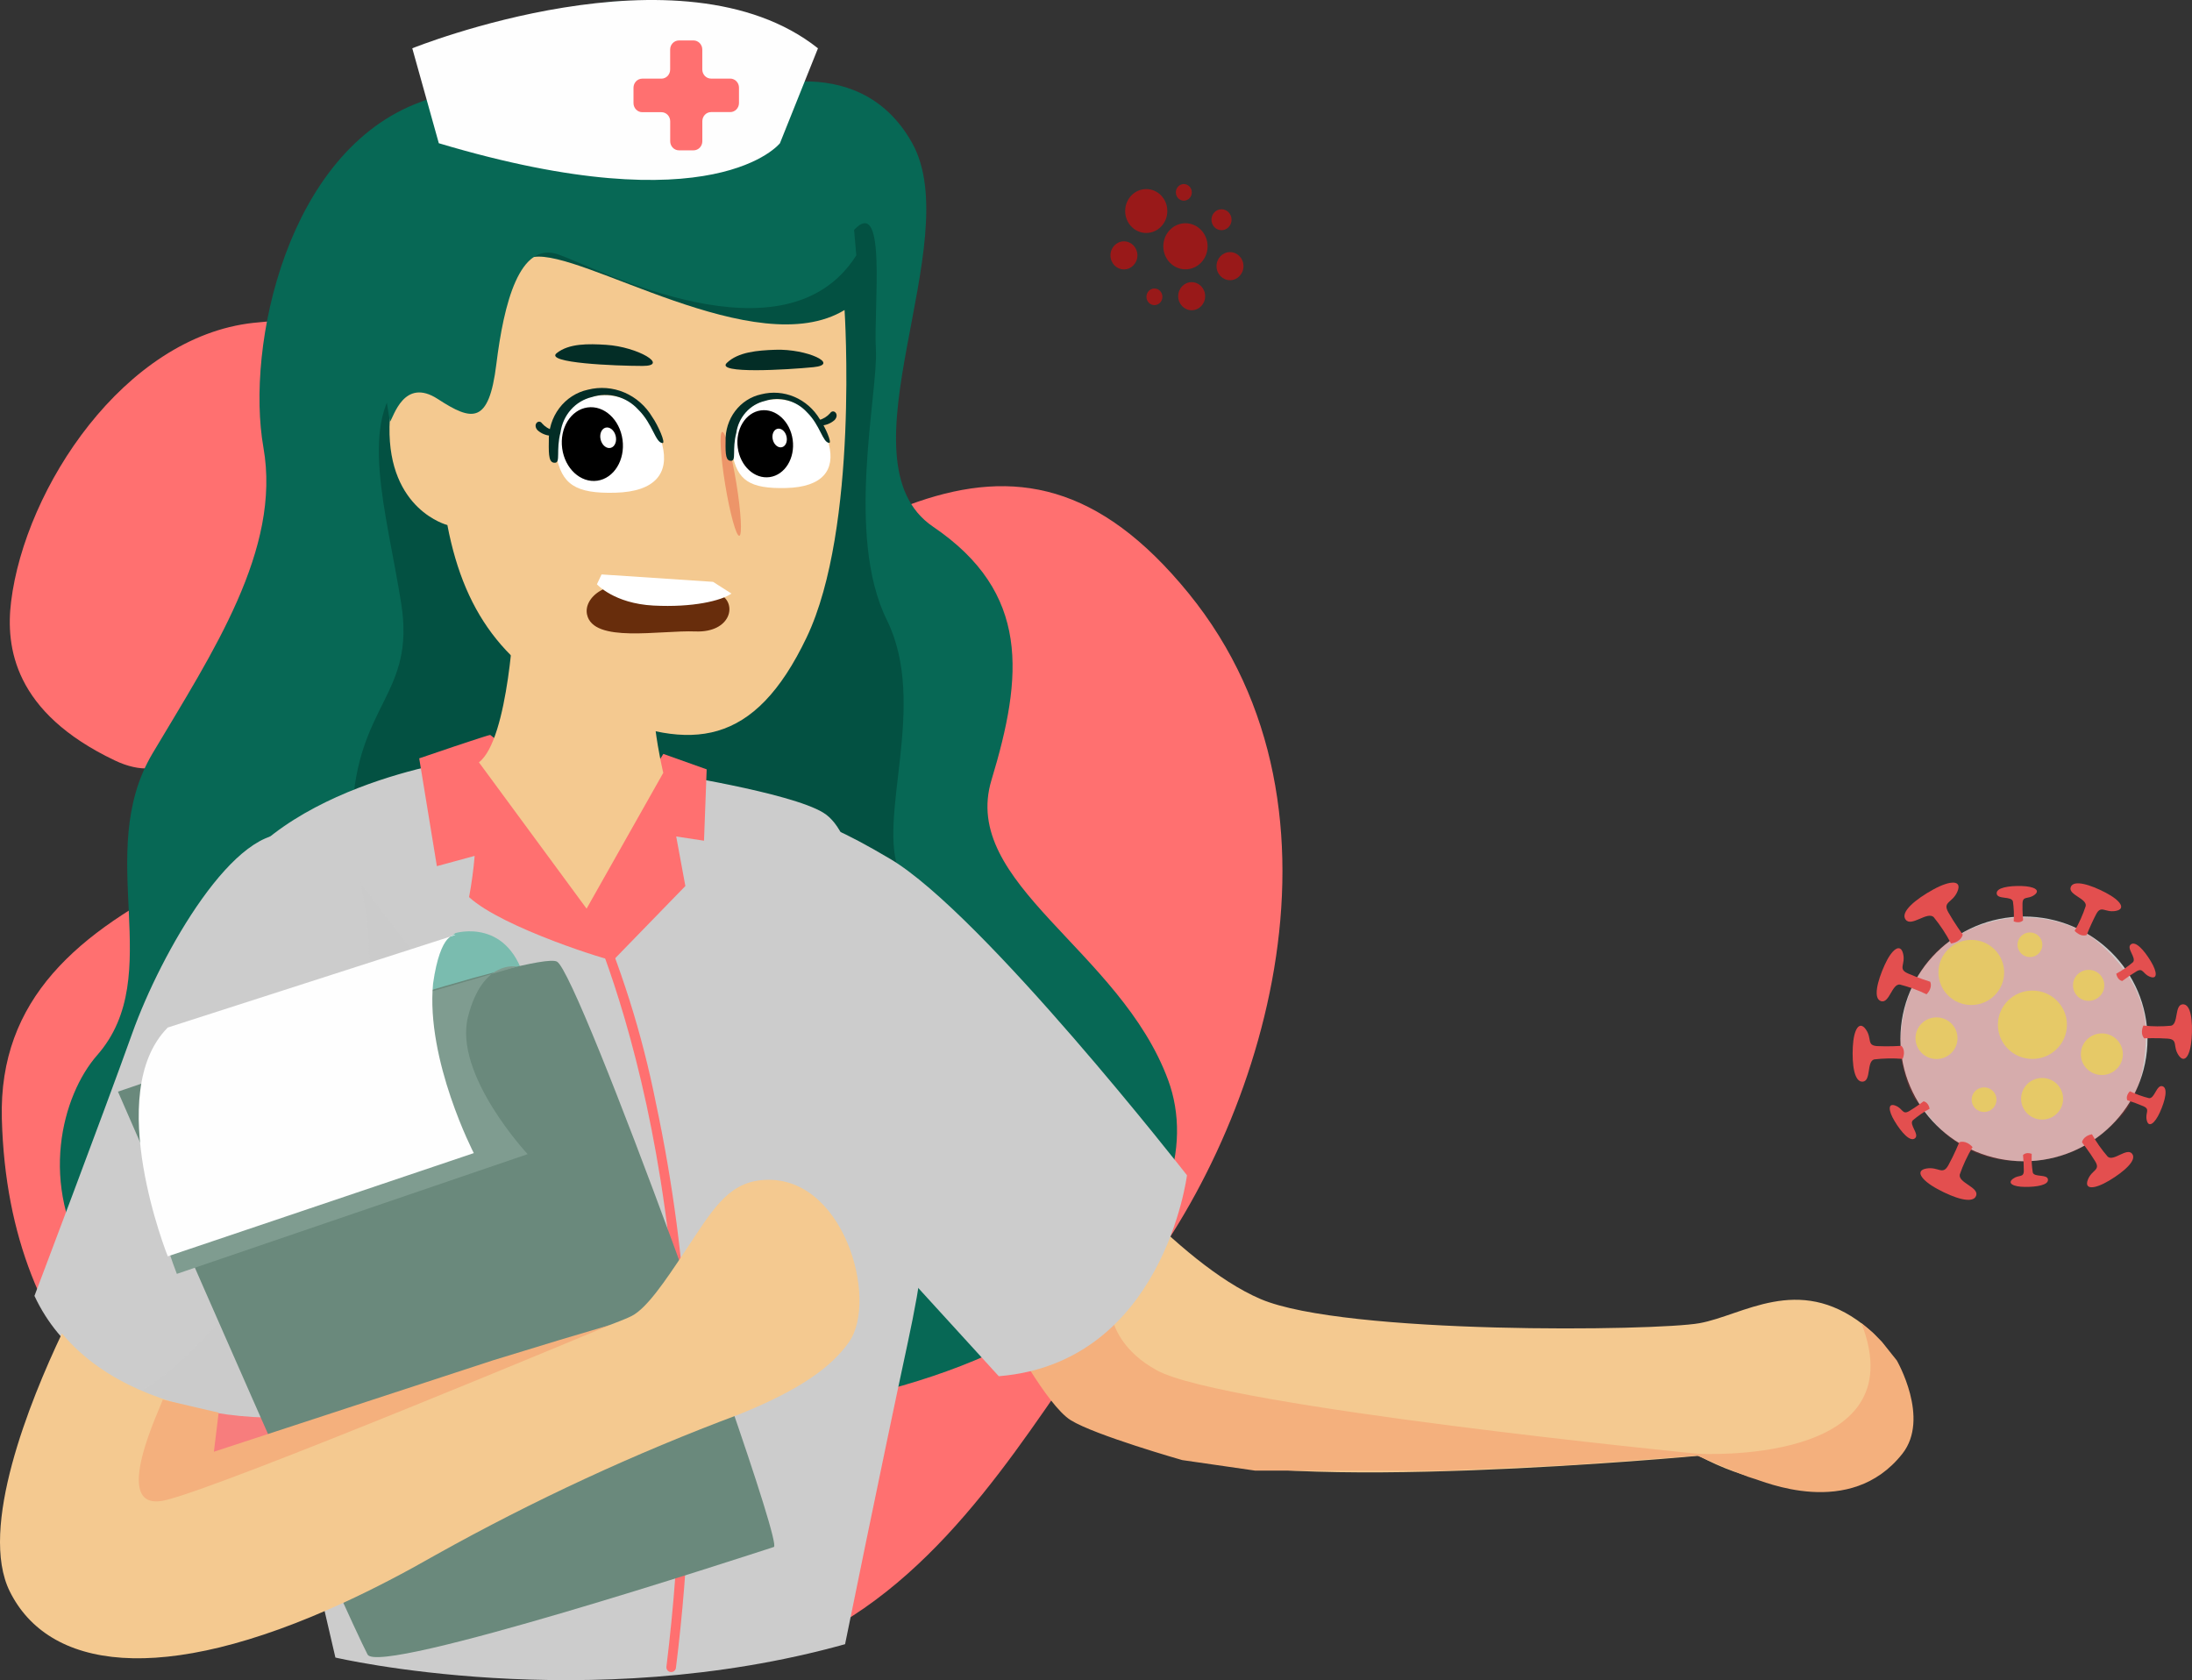 <svg width="167" height="128" viewBox="0 0 167 128" fill="none" xmlns="http://www.w3.org/2000/svg">
<rect x="0" y="0" width="167" height="128" fill="#333333" stroke="none"/>
<path d="M0.846 45.834C1.907 37.187 9.465 25.664 19.316 24.595C29.168 23.525 38.11 26.873 28.161 37.371C18.212 47.868 16.474 61.606 8.759 57.939C1.044 54.272 0.423 49.28 0.846 45.834Z" fill="#FF7070"/>
<path d="M23.571 118.282C12.039 111.107 0.631 103.534 0.14 85.23C-0.351 66.925 24.323 65.004 44.455 52.89C64.588 40.776 76.908 28.445 90.553 45.197C104.199 61.95 95.902 86.791 85.712 98.94C75.522 111.089 63.624 143.205 23.571 118.282Z" fill="#FF7070"/>
<path d="M154.198 88.469C159.397 88.469 163.611 84.295 163.611 79.146C163.611 73.997 159.397 69.823 154.198 69.823C149 69.823 144.785 73.997 144.785 79.146C144.785 84.295 149 88.469 154.198 88.469Z" fill="#CCCCCC"/>
<g opacity="0.44">
<path opacity="0.44" d="M144.815 80.56C144.815 80.56 144.031 73.746 149.763 70.958C154.87 68.474 158.976 71.113 159.179 71.268C159.382 71.423 163.488 74.21 163.488 78.701C163.488 83.192 161.776 84.896 161.413 85.206C161.05 85.515 158.54 88.767 153.433 88.458C148.565 88.162 146.89 84.741 146.092 83.967C145.294 83.192 144.815 80.56 144.815 80.56Z" fill="#FF2222"/>
</g>
<path d="M148.641 71.881C148.272 71.169 147.83 70.497 147.322 69.873C146.827 69.404 145.627 70.642 145.185 70.063C144.742 69.484 145.951 68.502 147.281 67.769C148.611 67.037 149.505 67.046 149.128 67.922C148.752 68.798 147.973 68.681 148.435 69.503C148.898 70.325 149.533 71.199 149.533 71.199C149.533 71.199 149.465 71.736 148.641 71.881Z" fill="#E34F4F"/>
<path d="M153.417 70.197C153.449 69.687 153.429 69.175 153.356 68.669C153.239 68.252 152.173 68.542 152.121 68.081C152.069 67.62 153.057 67.474 154.027 67.501C154.996 67.529 155.485 67.824 154.989 68.182C154.494 68.541 154.106 68.224 154.088 68.825C154.07 69.425 154.131 70.111 154.131 70.111C154.131 70.111 153.918 70.384 153.417 70.197Z" fill="#E34F4F"/>
<path d="M158.059 70.914C158.404 70.314 158.687 69.681 158.903 69.025C159.012 68.45 157.545 68.171 157.76 67.583C157.974 66.994 159.261 67.398 160.42 68.005C161.58 68.611 161.995 69.257 161.178 69.4C160.362 69.542 160.081 68.925 159.698 69.647C159.431 70.163 159.191 70.692 158.977 71.231C158.977 71.231 158.553 71.436 158.059 70.914Z" fill="#E34F4F"/>
<path d="M161.227 74.183C161.681 73.934 162.108 73.64 162.502 73.305C162.796 72.982 161.971 72.244 162.339 71.95C162.707 71.657 163.365 72.408 163.865 73.238C164.365 74.068 164.377 74.637 163.802 74.415C163.227 74.193 163.288 73.695 162.764 74.006C162.393 74.231 162.034 74.475 161.687 74.736C161.687 74.736 161.337 74.704 161.227 74.183Z" fill="#E34F4F"/>
<path d="M163.295 78.131C163.996 78.206 164.702 78.21 165.403 78.144C165.986 78.012 165.652 76.553 166.291 76.512C166.93 76.471 167.07 77.816 166.971 79.125C166.871 80.435 166.434 81.076 165.971 80.384C165.509 79.693 165.971 79.187 165.142 79.126C164.312 79.065 163.367 79.104 163.367 79.104C163.367 79.104 163.007 78.795 163.295 78.131Z" fill="#E34F4F"/>
<path d="M162.266 83.135C162.732 83.359 163.22 83.536 163.722 83.662C164.158 83.713 164.296 82.624 164.744 82.752C165.191 82.88 164.956 83.844 164.56 84.725C164.164 85.605 163.698 85.941 163.554 85.35C163.41 84.759 163.852 84.522 163.295 84.276C162.896 84.106 162.489 83.955 162.075 83.825C162.075 83.825 161.9 83.523 162.266 83.135Z" fill="#E34F4F"/>
<path d="M159.376 86.411C159.718 87.019 160.122 87.592 160.581 88.119C161.025 88.513 162.032 87.403 162.434 87.893C162.837 88.384 161.812 89.272 160.68 89.948C159.547 90.623 158.764 90.639 159.069 89.868C159.375 89.096 160.05 89.176 159.625 88.474C159.2 87.772 158.621 87.031 158.621 87.031C158.621 87.031 158.663 86.561 159.376 86.411Z" fill="#E34F4F"/>
<path d="M154.789 87.903C154.767 88.379 154.794 88.856 154.87 89.326C154.985 89.712 155.971 89.426 156.026 89.854C156.082 90.282 155.164 90.433 154.264 90.423C153.365 90.414 152.905 90.145 153.359 89.804C153.813 89.464 154.179 89.752 154.187 89.193C154.187 88.795 154.167 88.396 154.126 88C154.126 88 154.321 87.737 154.789 87.903Z" fill="#E34F4F"/>
<path d="M150.282 87.39C149.886 88.052 149.56 88.751 149.307 89.478C149.175 90.114 150.8 90.449 150.553 91.1C150.306 91.751 148.882 91.278 147.605 90.582C146.328 89.887 145.88 89.159 146.79 89.018C147.699 88.878 147.999 89.562 148.438 88.771C148.878 87.979 149.269 87.024 149.269 87.024C149.269 87.024 149.742 86.801 150.282 87.39Z" fill="#E34F4F"/>
<path d="M147.013 84.465C146.554 84.717 146.123 85.014 145.725 85.353C145.428 85.68 146.263 86.426 145.892 86.722C145.521 87.018 144.854 86.261 144.348 85.422C143.841 84.583 143.829 84.008 144.41 84.232C144.99 84.456 144.929 84.959 145.459 84.645C145.989 84.331 146.546 83.905 146.546 83.905C146.546 83.905 146.901 83.938 147.013 84.465Z" fill="#E34F4F"/>
<path d="M144.954 80.671C144.233 80.611 143.508 80.624 142.79 80.709C142.196 80.858 142.574 82.346 141.919 82.404C141.265 82.462 141.089 81.087 141.159 79.741C141.229 78.395 141.661 77.728 142.153 78.427C142.646 79.125 142.185 79.654 143.035 79.697C143.885 79.741 144.855 79.677 144.855 79.677C144.855 79.677 145.231 79.982 144.954 80.671Z" fill="#E34F4F"/>
<path d="M146.777 75.749C146.128 75.434 145.448 75.186 144.748 75.007C144.141 74.933 143.947 76.455 143.316 76.273C142.685 76.091 143.028 74.747 143.582 73.521C144.136 72.295 144.788 71.826 144.99 72.654C145.193 73.481 144.571 73.808 145.346 74.155C146.121 74.501 147.049 74.79 147.049 74.79C147.049 74.79 147.292 75.208 146.777 75.749Z" fill="#E34F4F"/>
<g opacity="0.5">
<path opacity="0.8" d="M147.535 80.681C148.419 80.681 149.135 79.971 149.135 79.095C149.135 78.219 148.419 77.509 147.535 77.509C146.65 77.509 145.934 78.219 145.934 79.095C145.934 79.971 146.65 80.681 147.535 80.681Z" fill="#FFF500"/>
</g>
<g opacity="0.8">
<path opacity="0.5" d="M155.581 85.294C156.466 85.294 157.182 84.584 157.182 83.709C157.182 82.833 156.466 82.123 155.581 82.123C154.697 82.123 153.98 82.833 153.98 83.709C153.98 84.584 154.697 85.294 155.581 85.294Z" fill="#FFF500"/>
</g>
<g opacity="0.8">
<path opacity="0.5" d="M154.653 72.914C155.176 72.914 155.6 72.494 155.6 71.975C155.6 71.457 155.176 71.037 154.653 71.037C154.129 71.037 153.705 71.457 153.705 71.975C153.705 72.494 154.129 72.914 154.653 72.914Z" fill="#FFF500"/>
</g>
<g opacity="0.8">
<path opacity="0.5" d="M151.158 84.716C151.682 84.716 152.106 84.296 152.106 83.778C152.106 83.26 151.682 82.84 151.158 82.84C150.635 82.84 150.211 83.26 150.211 83.778C150.211 84.296 150.635 84.716 151.158 84.716Z" fill="#FFF500"/>
</g>
<g opacity="0.8">
<path opacity="0.5" d="M160.132 81.899C161.016 81.899 161.733 81.189 161.733 80.314C161.733 79.438 161.016 78.728 160.132 78.728C159.248 78.728 158.531 79.438 158.531 80.314C158.531 81.189 159.248 81.899 160.132 81.899Z" fill="#FFF500"/>
</g>
<g opacity="0.5">
<path opacity="0.8" d="M154.842 80.673C156.294 80.673 157.471 79.507 157.471 78.069C157.471 76.631 156.294 75.466 154.842 75.466C153.39 75.466 152.213 76.631 152.213 78.069C152.213 79.507 153.39 80.673 154.842 80.673Z" fill="#FDF300"/>
</g>
<g opacity="0.8">
<path opacity="0.5" d="M150.185 76.564C151.568 76.564 152.689 75.453 152.689 74.084C152.689 72.715 151.568 71.604 150.185 71.604C148.802 71.604 147.682 72.715 147.682 74.084C147.682 75.453 148.802 76.564 150.185 76.564Z" fill="#FDF300"/>
</g>
<g opacity="0.8">
<path opacity="0.5" d="M159.126 76.248C159.785 76.248 160.319 75.719 160.319 75.067C160.319 74.415 159.785 73.886 159.126 73.886C158.468 73.886 157.934 74.415 157.934 75.067C157.934 75.719 158.468 76.248 159.126 76.248Z" fill="#FFF500"/>
</g>
<path opacity="0.5" d="M85.629 20.524C86.196 20.524 86.656 20.046 86.656 19.455C86.656 18.865 86.196 18.386 85.629 18.386C85.061 18.386 84.602 18.865 84.602 19.455C84.602 20.046 85.061 20.524 85.629 20.524Z" fill="#FF0000"/>
<path opacity="0.5" d="M90.789 23.635C91.356 23.635 91.816 23.156 91.816 22.566C91.816 21.975 91.356 21.496 90.789 21.496C90.222 21.496 89.762 21.975 89.762 22.566C89.762 23.156 90.222 23.635 90.789 23.635Z" fill="#FF0000"/>
<path opacity="0.5" d="M90.192 15.288C90.527 15.288 90.799 15.005 90.799 14.655C90.799 14.306 90.527 14.023 90.192 14.023C89.856 14.023 89.584 14.306 89.584 14.655C89.584 15.005 89.856 15.288 90.192 15.288Z" fill="#FF0000"/>
<path opacity="0.5" d="M87.951 23.245C88.287 23.245 88.559 22.962 88.559 22.612C88.559 22.263 88.287 21.979 87.951 21.979C87.616 21.979 87.344 22.263 87.344 22.612C87.344 22.962 87.616 23.245 87.951 23.245Z" fill="#FF0000"/>
<path opacity="0.5" d="M93.709 21.346C94.276 21.346 94.736 20.867 94.736 20.277C94.736 19.686 94.276 19.207 93.709 19.207C93.141 19.207 92.682 19.686 92.682 20.277C92.682 20.867 93.141 21.346 93.709 21.346Z" fill="#FF0000"/>
<path opacity="0.5" d="M90.315 20.519C91.246 20.519 92.001 19.733 92.001 18.764C92.001 17.794 91.246 17.008 90.315 17.008C89.384 17.008 88.629 17.794 88.629 18.764C88.629 19.733 89.384 20.519 90.315 20.519Z" fill="#FF0000"/>
<path opacity="0.5" d="M87.328 17.748C88.215 17.748 88.933 17 88.933 16.077C88.933 15.154 88.215 14.405 87.328 14.405C86.441 14.405 85.723 15.154 85.723 16.077C85.723 17 86.441 17.748 87.328 17.748Z" fill="#FF0000"/>
<path opacity="0.5" d="M93.062 17.536C93.485 17.536 93.827 17.179 93.827 16.739C93.827 16.299 93.485 15.943 93.062 15.943C92.639 15.943 92.297 16.299 92.297 16.739C92.297 17.179 92.639 17.536 93.062 17.536Z" fill="#FF0000"/>
<path d="M56.205 7.176C56.205 7.176 65.267 3.342 69.49 10.89C73.713 18.439 63.669 35.094 71.088 40.127C78.507 45.159 77.936 51.51 75.539 59.418C73.143 67.327 85.354 72.359 89.004 82.305C92.654 92.25 82.042 109.384 41.07 108.546C0.099 107.708 2.038 86.499 7.403 80.388C12.767 74.276 7.06 65.065 11.626 57.389C16.192 49.712 21.441 41.863 20.071 34.105C18.701 26.347 21.879 11.487 32.036 7.772C42.193 4.057 46.461 -7.083 56.205 7.176Z" fill="#076855"/>
<path d="M21.885 112.232C19.995 108.438 18.992 104.227 18.958 99.946C18.924 95.664 19.86 91.436 21.689 87.609C27.927 74.154 26.504 70.52 26.835 62.032C27.165 53.545 31.678 52.986 30.563 45.956C29.448 38.926 27.203 31.972 30.894 28.64C34.584 25.307 35.345 20.594 38.388 17.918C41.431 15.242 62.059 21.154 64.853 17.759C67.647 14.364 66.54 23.351 66.73 26.625C66.919 29.9 64.371 40.769 67.567 47.237C70.762 53.706 66.73 62.413 68.556 66.487C70.382 70.56 80.352 90.278 67.567 97.812C58.049 106.911 21.883 112.234 21.883 112.234" fill="#035142"/>
<path d="M81.96 86.575C81.96 86.575 89.644 96.248 96.049 98.97C102.453 101.692 126.163 101.401 129.475 100.806C132.786 100.211 136.967 97.044 141.948 100.911C146.928 104.778 146.827 112.469 140.247 113.025C136.148 113.304 133.066 112.85 129.407 110.907C129.407 110.907 96.854 113.963 89.205 110.578C83.56 108.079 74.176 95.924 74.176 95.924L81.96 86.575Z" fill="#F4C990"/>
<path d="M84.781 97.003C84.781 97.003 83.064 101.612 88.142 104.4C93.219 107.188 129.309 110.75 129.309 110.75C129.309 110.75 146.098 111.745 141.809 100.798L142.662 101.509L143.372 102.22L144.508 103.641C144.508 103.641 147.065 108.049 144.935 110.75C140.947 115.805 134.28 112.811 133.57 112.633C132.86 112.456 129.309 110.892 129.309 110.892L119.649 111.603L109.989 112.035H101.111H95.61L90.07 111.235C90.07 111.235 83.425 109.344 81.578 108.197C79.731 107.049 76.717 101.36 76.717 101.36L84.781 97.003Z" fill="#F4B07D"/>
<path d="M56.719 63.258C59.665 62.014 60.74 61.236 67.819 65.434C74.897 69.633 90.431 89.536 90.431 89.536C90.431 89.536 88.638 103.826 76.093 104.845L64.443 92.079L56.719 63.258Z" fill="#CCCCCC"/>
<path d="M37.353 58.263L35.44 57.853C35.44 57.853 20.027 59.895 16.294 69.225C13.665 75.792 22.162 111.856 22.162 111.856C22.162 111.856 23.762 118.487 25.553 126.278C25.553 126.278 44.662 130.761 64.383 125.261C64.383 125.261 67.077 111.977 69.165 102.263C71.254 92.55 71.107 87.885 68.419 78.71C65.731 69.535 65.252 63.471 62.728 61.916C60.205 60.362 50.537 58.877 50.537 58.877L37.353 58.263Z" fill="#CCCCCC"/>
<path d="M31.938 57.774L33.284 65.987L36.162 65.204C36.074 66.258 35.932 67.306 35.737 68.345C38.291 70.706 46.68 73.287 46.715 73.162C46.757 72.994 44.694 68.668 44.694 68.668L42.468 59.729C42.468 59.729 37.392 56.057 37.354 55.994C37.316 55.931 31.938 57.774 31.938 57.774Z" fill="#FF7070"/>
<path d="M44.693 66.769V68.668L46.714 73.161L52.215 67.501L51.518 63.727L53.636 64.048L53.839 58.612L50.538 57.436L44.693 66.769Z" fill="#FF7070"/>
<path d="M51.137 127.383C51.122 127.384 51.107 127.384 51.093 127.383C51.045 127.378 50.999 127.362 50.957 127.339C50.915 127.315 50.878 127.284 50.848 127.246C50.819 127.208 50.797 127.165 50.784 127.119C50.771 127.073 50.767 127.024 50.773 126.977C53.081 108.096 51.224 93.29 49.258 84.193C47.132 74.352 44.435 68.912 44.408 68.861C44.375 68.795 44.363 68.722 44.372 68.649L44.849 65.074C44.855 65.027 44.871 64.981 44.895 64.939C44.919 64.898 44.951 64.862 44.989 64.833C45.027 64.804 45.071 64.782 45.117 64.77C45.164 64.758 45.212 64.755 45.26 64.761C45.307 64.767 45.353 64.783 45.395 64.807C45.436 64.831 45.472 64.863 45.502 64.901C45.531 64.939 45.552 64.982 45.565 65.029C45.577 65.075 45.58 65.123 45.574 65.171L45.111 68.638C47.289 73.579 48.919 78.744 49.972 84.04C51.261 90.096 52.069 96.244 52.389 102.427C52.813 110.65 52.515 118.894 51.497 127.065C51.486 127.153 51.443 127.233 51.377 127.291C51.311 127.35 51.226 127.383 51.137 127.383Z" fill="#FF7070"/>
<path d="M30.045 76.215C29.58 68.781 25.29 64.329 22.311 63.615C17.973 62.576 12.265 72.594 10.079 78.709C7.893 84.823 2.625 98.724 2.625 98.724C3.105 99.756 3.715 100.717 4.437 101.582C7.703 105.501 12.791 107.025 16.359 107.618C17.635 107.834 18.924 107.959 20.217 107.991C20.385 107.991 20.479 107.991 20.479 107.991C23.851 100.418 26.712 92.61 29.04 84.623C29.85 81.904 30.19 79.057 30.045 76.215Z" fill="#CCCCCC"/>
<g opacity="0.38">
<path opacity="0.38" d="M27.451 67.241C28.538 72.414 28.358 77.788 26.928 82.869C24.538 91.266 13.623 107.904 6.236 107.36L10.2 111.87L22.448 113.814L32.381 106.965C32.381 106.965 34.024 91.628 34.173 90.865C34.322 90.103 35.885 78.245 35.885 78.245L27.451 67.241Z" fill="#CCCCCC"/>
</g>
<path d="M39.182 46.637C39.182 46.637 38.785 56.317 36.488 58.077L44.69 69.224L50.533 58.876C50.533 58.876 49.036 52.767 50.129 49.926L39.182 46.637Z" fill="#F4C990"/>
<path d="M64.344 23.619C64.344 23.619 65.439 40.215 61.454 48.56C57.469 56.905 52.66 57.287 45.616 54.257C38.85 51.344 35.438 47.104 34.084 40C34.084 40 29.569 38.872 29.674 32.517C29.779 26.161 34.677 27.58 35.724 28.996C35.724 28.996 36.986 20.179 40.651 19.58C44.317 18.982 57.595 27.708 64.344 23.619Z" fill="#F4C990"/>
<path d="M56.325 40.819C56.558 40.778 56.456 38.973 56.096 36.787C55.736 34.601 55.256 32.862 55.023 32.904C54.79 32.945 54.893 34.75 55.253 36.936C55.612 39.122 56.093 40.86 56.325 40.819Z" fill="#ED9569"/>
<path d="M29.708 32.13C29.985 31.809 30.759 28.71 33.356 30.399C35.953 32.088 37.243 32.371 37.813 27.753C38.384 23.134 39.572 18.345 42.542 19.386C45.513 20.427 59.823 27.991 65.238 19.456L64.906 15.639L37.348 16.008L29.156 28.755L29.708 32.13Z" fill="#076855"/>
<path d="M46.177 26.27C48.609 26.424 51.024 27.879 48.955 27.878C46.886 27.876 41.471 27.658 42.409 26.906C43.348 26.154 44.822 26.184 46.177 26.27Z" fill="#032D26"/>
<path d="M59.059 26.647C61.495 26.559 64.031 27.77 61.975 27.972C59.92 28.175 54.504 28.493 55.37 27.652C56.237 26.812 57.706 26.696 59.059 26.647Z" fill="#032D26"/>
<path d="M50.459 33.893C50.25 32.773 49.655 31.771 48.785 31.076C47.915 30.382 46.831 30.043 45.738 30.125C45.221 30.161 44.718 30.311 44.26 30.564C43.803 30.817 43.402 31.167 43.084 31.593C42.765 32.018 42.537 32.508 42.413 33.032C42.289 33.556 42.273 34.1 42.366 34.631C42.787 36.884 43.809 37.619 46.882 37.537C49.955 37.456 50.991 36.016 50.459 33.893Z" fill="white"/>
<path d="M45.507 36.622C46.777 36.44 47.637 35.043 47.429 33.502C47.22 31.962 46.022 30.86 44.752 31.042C43.483 31.224 42.622 32.621 42.831 34.162C43.039 35.703 44.237 36.804 45.507 36.622Z" fill="black"/>
<path d="M49.694 31.77C49.192 30.93 48.448 30.276 47.568 29.902C46.688 29.528 45.717 29.453 44.793 29.688C43.928 29.874 43.154 30.372 42.608 31.095C42.062 31.819 41.781 32.72 41.813 33.639C41.79 34.778 41.844 35.272 42.284 35.255C42.723 35.239 42.346 34.308 42.705 32.928C42.797 32.284 43.073 31.683 43.499 31.206C43.924 30.728 44.478 30.395 45.089 30.251C45.705 30.051 46.362 30.034 46.987 30.202C47.612 30.37 48.179 30.717 48.624 31.204C49.738 32.297 49.931 33.737 50.476 33.755C50.735 33.764 50.139 32.407 49.694 31.77Z" fill="#032D26"/>
<path d="M46.542 34.115C46.855 34.023 47.015 33.605 46.899 33.182C46.784 32.76 46.437 32.492 46.125 32.584C45.812 32.676 45.652 33.094 45.767 33.517C45.883 33.94 46.229 34.208 46.542 34.115Z" fill="white"/>
<path d="M63.152 33.863C62.963 32.842 62.421 31.929 61.629 31.297C60.837 30.664 59.85 30.355 58.854 30.429C58.384 30.462 57.925 30.598 57.509 30.829C57.093 31.059 56.728 31.378 56.438 31.766C56.148 32.153 55.94 32.6 55.828 33.076C55.715 33.553 55.7 34.049 55.784 34.532C56.17 36.584 57.097 37.249 59.896 37.178C62.695 37.107 63.637 35.795 63.152 33.863Z" fill="white"/>
<path d="M58.644 36.347C59.8 36.181 60.583 34.91 60.393 33.507C60.203 32.104 59.112 31.101 57.956 31.267C56.8 31.433 56.017 32.705 56.207 34.107C56.397 35.51 57.488 36.513 58.644 36.347Z" fill="black"/>
<path d="M62.456 31.934C61.999 31.17 61.321 30.575 60.52 30.234C59.719 29.894 58.835 29.826 57.994 30.04C57.207 30.208 56.503 30.662 56.006 31.32C55.51 31.977 55.253 32.797 55.281 33.633C55.26 34.673 55.31 35.123 55.71 35.105C56.109 35.086 55.767 34.242 56.095 32.986C56.179 32.399 56.431 31.853 56.818 31.418C57.205 30.982 57.71 30.679 58.266 30.548C58.827 30.365 59.426 30.349 59.995 30.503C60.565 30.656 61.081 30.972 61.487 31.416C62.497 32.411 62.677 33.723 63.17 33.738C63.404 33.746 62.862 32.51 62.456 31.934Z" fill="#032D26"/>
<path d="M59.589 34.065C59.873 33.981 60.019 33.601 59.913 33.216C59.809 32.831 59.493 32.587 59.208 32.671C58.924 32.755 58.779 33.135 58.883 33.52C58.988 33.905 59.304 34.15 59.589 34.065Z" fill="white"/>
<path d="M42.145 32.783C41.819 32.698 41.524 32.515 41.298 32.257C41.056 31.894 40.548 32.34 40.961 32.783C41.273 33.058 41.67 33.206 42.079 33.198L42.145 32.783Z" fill="#032D26"/>
<path d="M62.398 32.002C62.725 31.917 63.02 31.734 63.246 31.476C63.488 31.113 63.996 31.559 63.583 32.002C63.271 32.277 62.874 32.425 62.465 32.417L62.398 32.002Z" fill="#032D26"/>
<path d="M44.723 46.814C44.453 45.556 46.165 43.938 49.437 44.711C52.709 45.484 53.508 44.607 54.852 45.281C56.197 45.955 55.703 48.211 52.985 48.106C50.267 48.001 45.197 49.029 44.723 46.814Z" fill="#682D0C"/>
<path d="M45.477 44.512C45.477 44.512 46.783 45.978 49.789 46.134C52.795 46.29 54.947 45.765 55.729 45.221L54.325 44.327L45.83 43.763L45.477 44.512Z" fill="white"/>
<path d="M33.706 71.796L34.7 71.085C34.7 71.085 38.873 69.824 40.079 75.03L31.666 77.999L33.706 71.796Z" fill="#7ABCAF"/>
<path d="M58.958 117.854C56.683 118.591 28.849 127.696 28.003 126.047C27.541 125.149 26.483 122.849 25.091 119.754C23.611 116.465 21.754 112.279 19.833 107.922L19.213 106.517C14.206 95.155 8.988 83.166 8.988 83.166C8.988 83.166 19.8 79.447 29.146 76.554C35.798 74.493 41.705 72.849 42.436 73.261C43.281 73.738 47.336 84.016 51.22 94.583C52.704 98.618 54.163 102.696 55.408 106.287C57.679 112.836 59.243 117.762 58.958 117.854Z" fill="#6A897C"/>
<path d="M13.473 97.049L40.2 87.927C40.2 87.927 34.529 81.856 35.659 77.45C36.79 73.043 39.386 73.644 39.386 73.644L11.663 81.694C11.663 81.694 10.153 88.427 13.473 97.049Z" fill="#7F9C90"/>
<path d="M23.592 119.254L56.717 104.972L54.454 99.328L20.348 115.677L23.592 119.254Z" fill="#7F9C90"/>
<path d="M32.995 74.923C32.433 80.766 36.097 87.848 36.097 87.848L12.782 95.712C12.782 95.712 7.802 83.285 12.782 78.281L34.7 71.227C34.7 71.227 33.563 70.942 32.995 74.923Z" fill="#FEFEFE"/>
<path d="M64.668 102.262C63.388 104.063 61.151 105.799 56.319 107.749C48.381 110.718 40.664 114.291 33.231 118.441C30.793 119.834 28.488 121.032 26.317 122.034C12.135 128.59 3.661 127.11 0.747 121.245C-1.647 116.425 2.269 106.753 4.72 101.588C7.985 105.508 13.074 107.032 16.641 107.624L15.288 111.378C15.288 111.378 17.651 110.615 21.113 109.487C30.018 106.585 46.198 101.26 48.134 100.252C49.292 99.649 50.66 97.617 52.175 95.344C54.183 92.337 55.352 90.173 57.994 89.91C64.224 89.283 66.986 99.003 64.668 102.262Z" fill="#F4C990"/>
<path d="M12.396 106.627C12.341 107.023 8.23 115.271 12.543 114.304C16.856 113.337 46.489 100.94 46.489 100.94L42.654 102.078L37.54 103.641L16.296 110.598L16.658 107.622L12.396 106.627Z" fill="#F4B07D"/>
<path d="M33.431 10.911L31.41 3.68C31.41 3.68 51.892 -4.6 62.318 3.68L59.421 10.911C59.421 10.911 54.489 17.208 33.431 10.911Z" fill="#FEFEFE"/>
<path d="M53.508 9.233V10.759C53.508 10.943 53.438 11.12 53.313 11.25C53.188 11.38 53.018 11.453 52.841 11.453H51.727C51.55 11.453 51.38 11.38 51.255 11.25C51.13 11.12 51.06 10.943 51.06 10.759V9.241C51.06 9.057 50.99 8.88 50.865 8.75C50.74 8.62 50.57 8.547 50.393 8.547H48.93C48.754 8.547 48.584 8.474 48.459 8.344C48.334 8.213 48.264 8.037 48.264 7.853V6.686C48.264 6.502 48.334 6.326 48.459 6.195C48.584 6.065 48.754 5.992 48.93 5.992H50.389C50.566 5.992 50.736 5.919 50.861 5.789C50.986 5.659 51.056 5.482 51.056 5.298V3.776C51.056 3.685 51.073 3.595 51.106 3.511C51.14 3.427 51.189 3.35 51.251 3.286C51.312 3.221 51.386 3.17 51.467 3.135C51.548 3.1 51.634 3.082 51.722 3.082H52.839C53.016 3.082 53.185 3.156 53.31 3.286C53.435 3.416 53.505 3.592 53.505 3.776V5.294C53.505 5.385 53.523 5.475 53.556 5.559C53.59 5.644 53.639 5.72 53.701 5.785C53.763 5.849 53.836 5.9 53.917 5.935C53.998 5.97 54.085 5.988 54.172 5.988H55.635C55.722 5.988 55.809 6.006 55.889 6.041C55.97 6.075 56.044 6.127 56.106 6.191C56.168 6.255 56.217 6.332 56.25 6.416C56.284 6.5 56.301 6.591 56.301 6.682V7.845C56.301 8.029 56.231 8.205 56.106 8.336C55.981 8.466 55.811 8.539 55.635 8.539H54.174C54.086 8.539 54 8.557 53.919 8.592C53.838 8.627 53.765 8.678 53.703 8.742C53.641 8.807 53.592 8.883 53.559 8.967C53.525 9.052 53.508 9.142 53.508 9.233Z" fill="#FF7070"/>
</svg>

